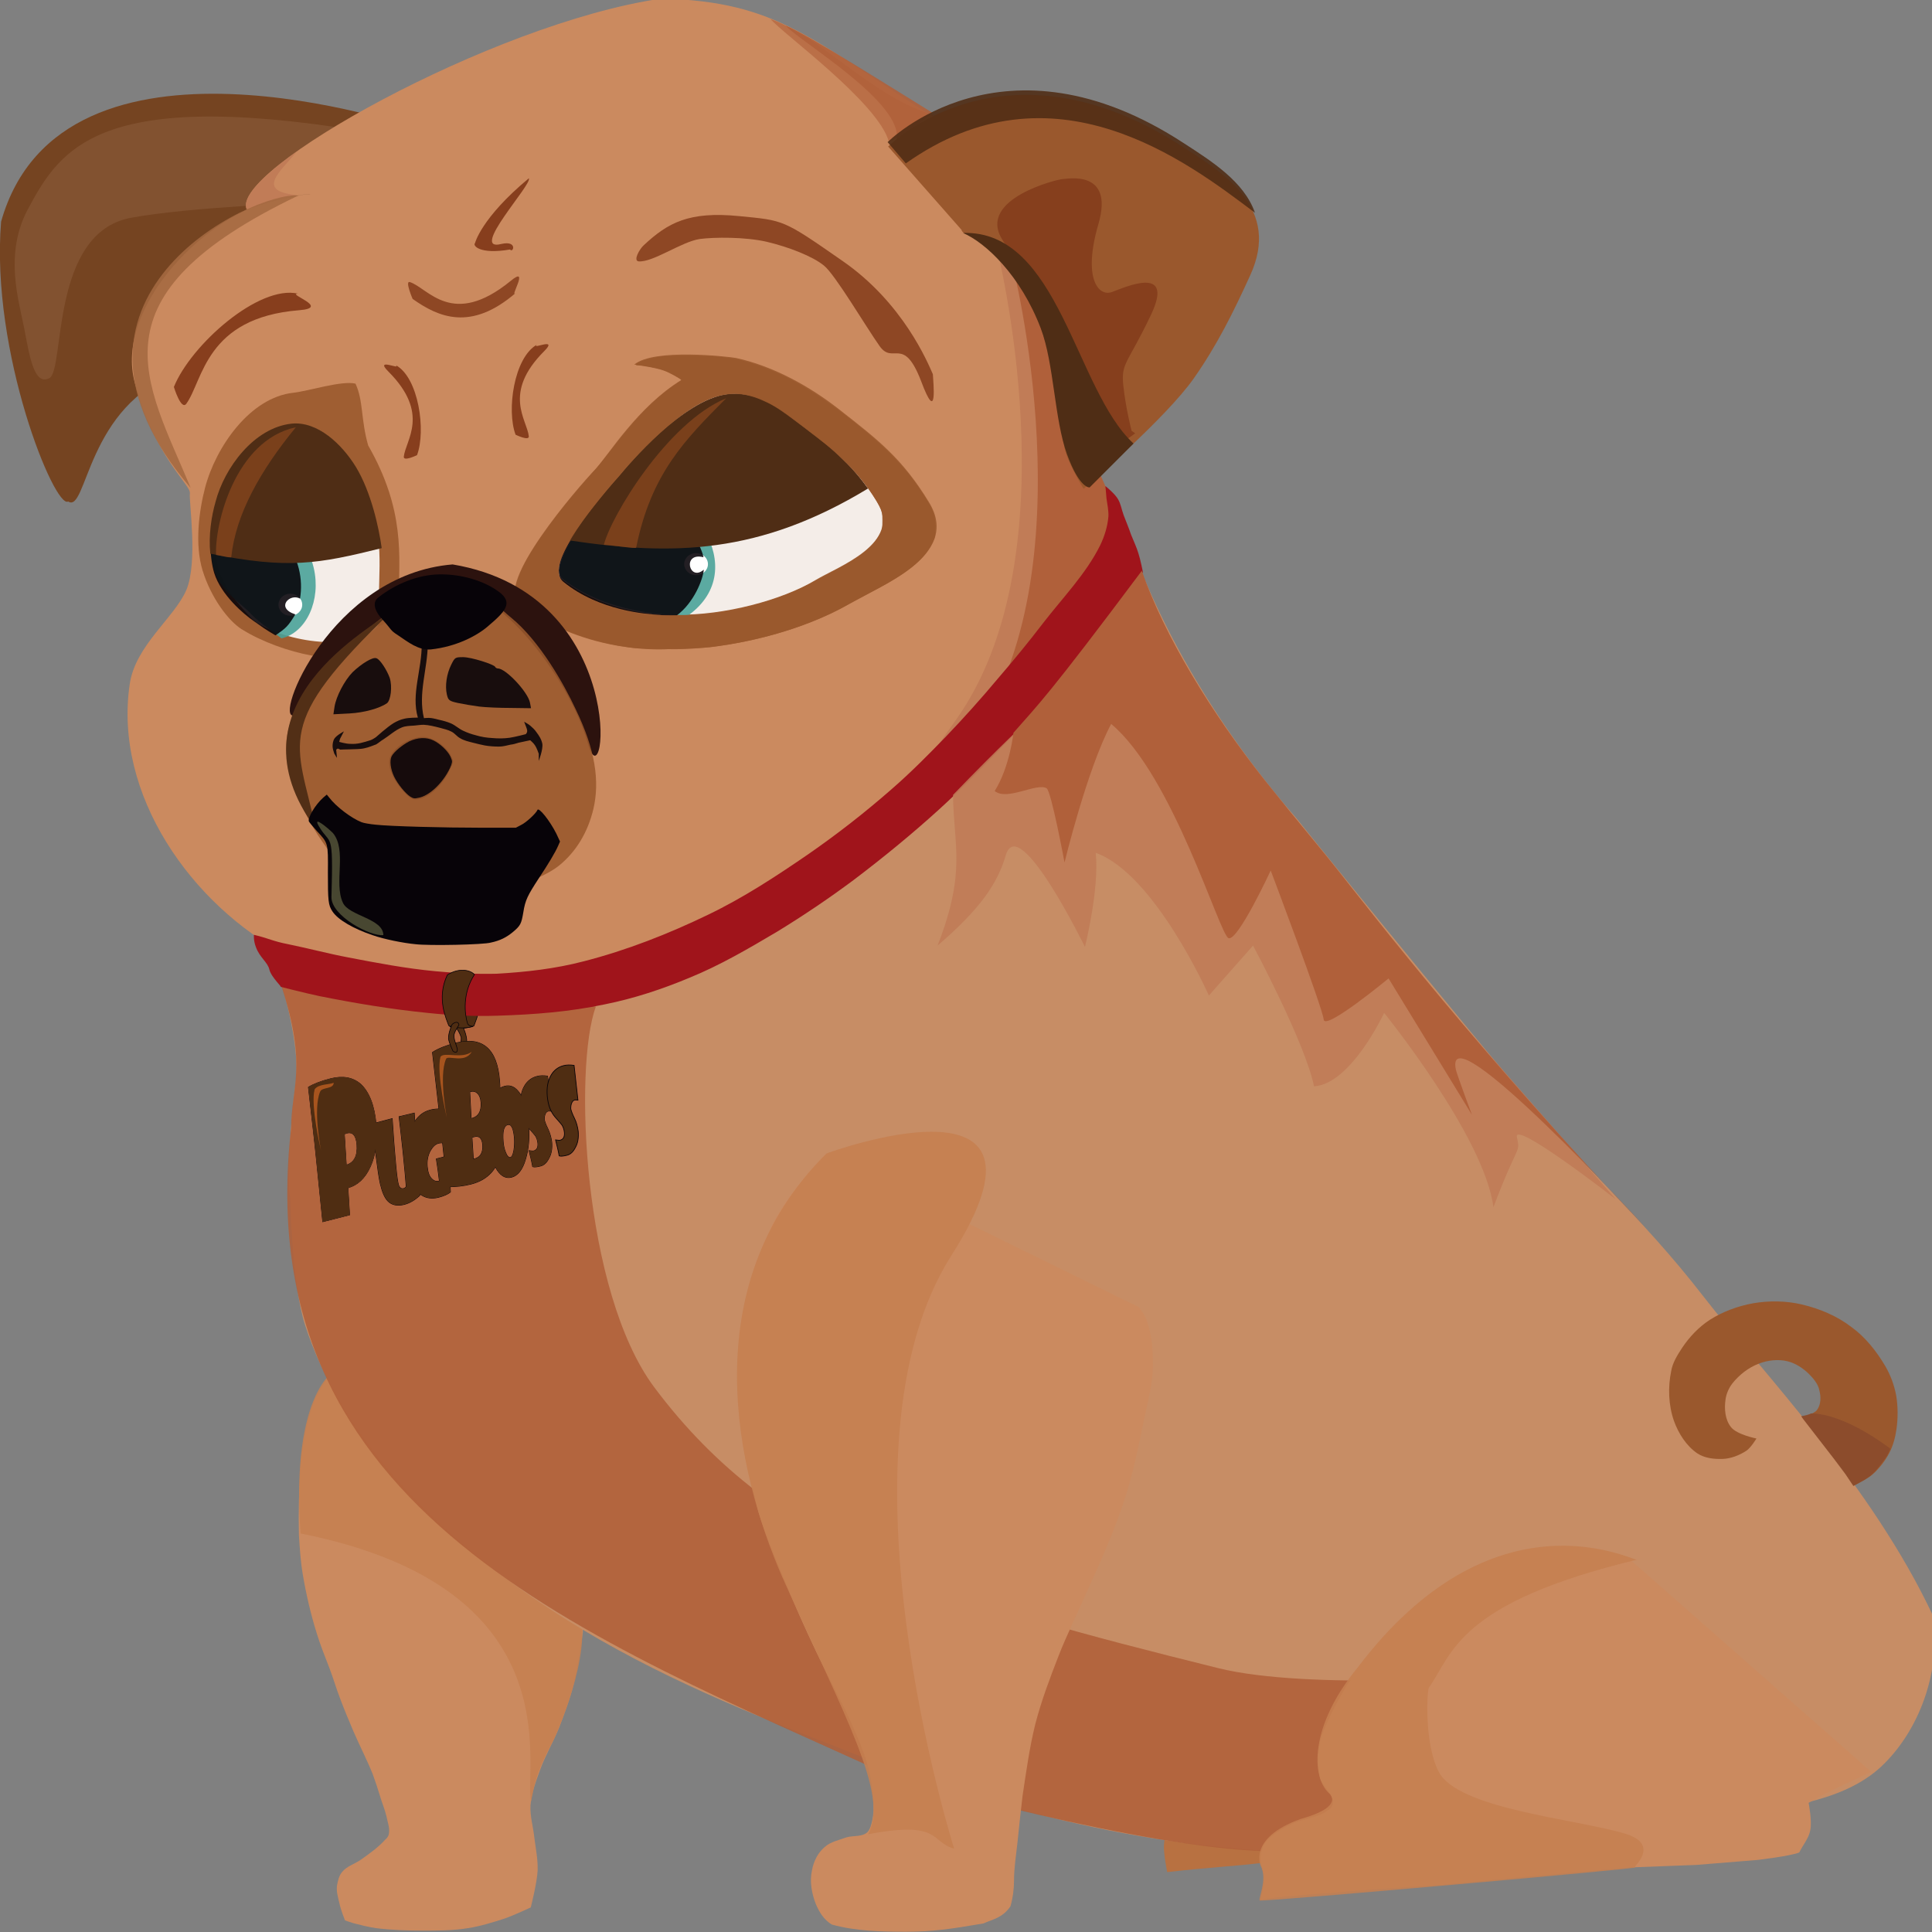 <?xml version="1.0" encoding="utf-8"?>
<!-- Generator: Adobe Illustrator 23.0.0, SVG Export Plug-In . SVG Version: 6.00 Build 0)  -->
<svg version="1.1" id="ruga_1_" xmlns="http://www.w3.org/2000/svg" xmlns:xlink="http://www.w3.org/1999/xlink" x="0px" y="0px"
	 viewBox="0 0 700 700" style="enable-background:new 0 0 700 700;" xml:space="preserve">
<rect x="0" y="0" width="700" height="700" fill="#808080" stroke="none"/>
<style type="text/css">
	.st0{fill:#754421;}
	.st1{fill:#825230;}
	.st2{fill-rule:evenodd;clip-rule:evenodd;fill:#CB8A5F;}
	.st3{opacity:0.64;fill:#B0603A;enable-background:new    ;}
	.st4{fill:#CB8A5F;}
	.st5{opacity:0.885;fill:#BF6F39;enable-background:new    ;}
	.st6{opacity:0.885;fill:#C07A56;enable-background:new    ;}
	.st7{fill:#B0603A;}
	.st8{opacity:0.885;fill:#C68050;enable-background:new    ;}
	.st9{fill:#C78D65;}
	.st10{fill:#9A582D;}
	.st11{opacity:0.885;fill:#B0603A;enable-background:new    ;}
	.st12{fill:#4F2D12;stroke:#070308;stroke-width:0.232;}
	.st13{fill:#A0141B;}
	.st14{opacity:0.885;fill:#4F2D15;enable-background:new    ;}
	.st15{opacity:0.885;fill:#9A582D;enable-background:new    ;}
	.st16{opacity:0.885;fill:#FFFFFF;enable-background:new    ;}
	.st17{opacity:0.885;fill:#48A298;enable-background:new    ;}
	.st18{fill:#FFFFFF;}
	.st19{opacity:0.885;fill:#070308;enable-background:new    ;}
	.st20{fill:#4F2D15;}
	.st21{opacity:0.885;fill:#2A130E;enable-background:new    ;}
	.st22{fill:#873E1D;}
	.st23{opacity:0.885;fill:#873E1D;enable-background:new    ;}
	.st24{opacity:0.885;fill:#863F1D;enable-background:new    ;}
	.st25{enable-background:new    ;}
	.st26{fill:none;stroke:#070308;stroke-width:0.179;}
	.st27{fill:none;stroke:#070308;stroke-width:0.265;}
	.st28{fill:#4F2D12;}
	.st29{opacity:0.885;fill:#C07B57;enable-background:new    ;}
	.st30{fill:#D0CDE5;fill-opacity:0;}
	.st31{fill:#2C120E;}
	.st32{opacity:0.885;fill:#8A4B2C;enable-background:new    ;}
	.st33{fill:#863F1D;}
	.st34{opacity:0.885;fill:#A56941;enable-background:new    ;}
	.st35{opacity:0.885;fill:#80431D;enable-background:new    ;}
	.st36{fill:#A7541E;}
	.st37{fill:#522F16;}
	.st38{fill:#070308;}
	.st39{opacity:0.885;fill:#505137;enable-background:new    ;}
</style>
<path id="orelha1" class="st0" d="M24.7,181.7c6.9,4.5,6.5-35,40.3-46.8c12.9-24.7,84.7-88.7,84.7-88.7S22.4,2.5,0.4,80.3
	C-3.5,127.6,19.9,184.7,24.7,181.7z"/>
<path id="path1742_1_" class="st1" d="M140.5,49.1C36.4,30.5,22.2,53.1,10,76c-8.5,16-3.2,32.9-1.3,42.6c1.9,9.7,3.5,21.4,9.2,18.4
	S18,84.3,47.5,78.9c21.7-4,65.1-5.5,65.1-5.5L140.5,49.1z"/>
<path id="Cabeça" class="st2" d="M402.9,187.1c6.1,21.5-40.2,70.6-56.5,89c-28.7,32.3-44.3,40.2-99.4,69.8
	c-37.6,20.3-101.1,22.1-142.9,0.3c-34.8-18.3-63-58.4-57.1-98.3c2-14,16.2-24.1,20.5-34.1c4.3-10.1,0.9-32,1.3-35.1
	c0.4-3-12.6-12.9-19.9-39.8c-7.7-27.5,26-62.2,52.9-66.9c3.5-0.3,7.1-1.7,10.7-1.6c-2.7-0.4-15.7,2.6-23,5.5
	C82.3,62.4,178,8.5,239.5-0.5c42.6,0.9,54.9,15.3,98.8,42.9c22.4,14.2,52.6,77.2,58.6,122.3C398.3,174.5,396.8,165.6,402.9,187.1
	L402.9,187.1z"/>
<path id="path5509-1" class="st3" d="M338.6,41.8c-22.5-6.4-40.3-28.1-59.4-34.9c4.2,5.2,39.1,30.3,42.9,44.6L338.6,41.8z"/>
<path id="patade" class="st4" d="M120.3,496.8c0,0-4.8,6.9-6.4,10.8c-2.2,5.2-3.2,11.1-4.2,16.6c-1,6.5-1.2,13.2-1.4,19.7
	c-0.1,4.1-0.1,8.1,0,12.2c0.3,4.8,0.6,9.6,1.4,14.3c1.2,7.2,2.9,14.5,5.1,21.5c1.3,4.3,3,8.4,4.6,12.6c1.3,3.4,2.3,6.9,3.6,10.3
	c1.6,4.3,3.3,8.4,5.1,12.6c2.2,5.1,4.8,10.1,6.9,15.3c1,2.7,1.9,5.4,2.7,8.1c0.7,2.4,1.7,4.7,2.3,7.2c0.4,2.1,1.3,4.3,0.9,6.4
	c-0.1,0.9-0.7,1.6-1.3,2.1c-2.5,2.8-5.6,5-8.7,7.2c-2.2,1.6-5.2,2.4-6.9,4.5c-1.2,1.4-1.6,3.3-1.9,5c-0.3,2.1,0.4,4.4,0.9,6.5
	c0.4,2.1,2,6.1,2,6.1s2,0.7,3,1c2.7,0.7,5.5,1.4,8.2,1.8c5.6,0.7,11.3,0.9,16.9,0.9c5.5,0,11.1,0,16.5-0.9c4.5-0.7,9-2.1,13.3-3.5
	c3.2-1.1,9.4-4,9.4-4s2.3-8.9,2.5-13.5c0.1-4-0.7-7.8-1.2-11.8c-0.4-3.8-1.6-7.8-1.4-11.6c0.3-4.5,2-8.8,3.5-13
	c1.9-5.2,4.8-10.1,6.9-15.3c2-5.2,4-10.5,5.3-15.9c1.6-6.2,3.3-18.8,3.3-18.8l-0.7-7.9l-25.1-18.1L120.3,496.8z"/>
<path id="path4996" class="st5" d="M427.9,656.2c0,1.4-3.3,2.6-4.3,4.4c-1.3,2.4-1.7,5.4-1.9,8.1c-0.1,3.3,1.2,9.6,1.2,9.6
	c30.5-3.5,39.4-1.7,66.4-11.3l1.2-8.9L427.9,656.2z"/>
<path id="path5608-7" class="st6" d="M361,89.2c0,0,28.5,111.2-14.7,171.7s59.4-66.6,59.4-66.6l-19-42.3l-18.1-56.8l-5.6-6.1
	L361,89.2z"/>
<path id="path5608" class="st7" d="M366.8,95.7c0,0,28.5,111.2-14.7,171.7s59.4-66.6,59.4-66.6l-18.9-42.4l-18.1-56.8l-5.6-6.1h-2
	L366.8,95.7L366.8,95.7z"/>
<path id="path5708" class="st8" d="M123.5,496c-1.4-1.3-18.3,7.7-14.6,59.6c99.1,19.7,80.8,84.4,83.5,97.2c1.2-5.5,1.4-9.9,8.1-22.2
	c0,0,15-32.2,9.1-47.5C203.8,567.8,123.5,496,123.5,496z"/>
<path id="Corpo" class="st9" d="M101.6,352.6C279.2,404.9,395.4,233,407.8,190.9c0,0,13.6,50.3,62.1,105.8c0,0,29,36.3,79,96.5
	c22.7,27.9,45.1,46.5,68.5,76.8c21.2,27.3,60.7,68,82.9,115.3c3,18.6-4,40.1-17.5,53.6c-13,13.2-34.5,15.9-53,18.3
	c-109.1,14-188.2,32-329.1-25.2c-34.8-13.3-69.6-28.1-100.7-48.5c-22.5-14.7-43.9-32.2-60.8-52.8c-12.3-15-22.7-32.2-28.6-50.4
	c-4.9-14.9-5.5-46.5-5.5-46.5c-1.2-5.1,0.1-27.1,1.9-40.4C109.8,375.1,97.7,345.4,101.6,352.6L101.6,352.6z"/>
<path id="rabo" class="st10" d="M667.1,531.8c1.6,2.1,4.5,6.5,4.5,6.5s5.1-2.4,7.1-4.3c2.3-2.1,4.3-4.7,5.8-7.5
	c1.4-2.7,2.2-5.7,2.6-8.5c0.6-4.1,0.6-8.4-0.1-12.5c-0.7-3.7-2-7.2-3.9-10.5c-3.2-5.4-7.2-10.5-12.3-14.2c-5.2-4-11.6-6.7-18.1-8.2
	c-5.6-1.3-11.7-1.4-17.5-0.4c-5.5,1-11,3-15.7,6c-4,2.6-7.4,6.2-10,10.1c-1.7,2.6-3.5,5.4-4,8.5c-1.2,5.8-1,12.3,1,18
	c1.6,4.5,4.5,9.1,8.5,11.8c2.6,1.7,5.9,2.1,9.1,2c3-0.1,6.1-1.3,8.7-3c1.6-1.1,3.6-4.4,3.6-4.4s-7.1-1.4-9.2-4.1
	c-2.2-2.7-2.5-6.7-2-10.1c0.3-2.1,1.2-4.1,2.5-5.8c2.5-3.1,5.8-5.7,9.5-7.1c3.3-1.3,7.1-1.7,10.4-0.9c2.9,0.7,5.5,2.4,7.7,4.5
	c1.7,1.7,3.5,3.8,3.9,6.1c0.6,2.3,0.6,5.1-0.9,7.1c-1.2,1.6-5.5,2.4-5.5,2.4L667.1,531.8z"/>
<path id="path4584" class="st11" d="M102,357.4c9.5,29,3.5,36.8,3.5,51.1C89.5,548.2,213,593.4,323.6,643.8
	c4.6,1.8,91.3,25.9,134.8,26.9c43.3-3.8,66.4-10.3,64-9.9c0,0-5.9-1.7-6.9-1.7l28.3-52c0,0-69.3,5.5-102.4-2.7
	c-97.4-24.2-159.5-41.8-204.3-101.7c-26-34.7-29.3-116.3-21.2-138C177.4,358.6,101.1,350.5,102,357.4z"/>
<path id="patadd" class="st4" d="M299.5,418.1c-0.9,0-15.9,16.6-20.4,27.3c-3.9,9.4-7.5,20.1-9.5,30.6c-1.4,7.2-1.7,14.7-1.7,22.1
	c0,8.9,1,17.9,2.3,26.6c1.2,7.8,2.5,15.4,4.6,23c2.5,8.4,5.9,16.3,9.2,24.2c3.6,8.9,7.5,17.7,11.7,26.5c3.3,6.9,10.4,20.8,10.4,20.8
	c6.2,13.3,10.4,22.4,10.4,36.8c0,0-0.3,6-2.3,7.9c-1.9,1.7-5.1,1.1-7.5,1.8c-2.7,1-5.8,1.6-7.9,3.5c-2.5,2.1-4,5.2-4.6,8.4
	c-0.9,4.1-0.1,8.5,1.4,12.3c1.2,2.8,2.9,5.7,5.8,7.4c8.7,2.4,17.9,2.6,27,2.6c9.4,0,16.2-1,27.9-3c3.6-1.6,6.9-2,9.8-6.2
	c0.9-3.1,1.3-6.4,1.3-9.5c0-4.3,0.7-8.8,1.2-13.2c0.6-5.8,1.2-11.6,1.9-17.4c1.3-8.6,2.5-17.4,4.6-25.9c2.2-8.5,5.3-16.7,8.5-24.9
	c2.9-7.4,6.5-14.6,9.7-22c2.5-5.7,5.2-11.2,7.5-16.9c2.9-6.9,5.6-14,7.8-21.3c2.6-8.8,4.3-17.7,6.2-26.6c1.2-6,2.9-11.8,2.9-17.9
	c0.1-5.7-0.3-11.5-2.3-16.9c-0.7-2.1-3.6-5.7-3.6-5.7l0.6,1"/>
<path id="patatd" class="st4" d="M591,565.4l-19.8-3.5c0,0-15-0.9-21.8,1.1c-17.9,5.4-27.3,10.3-45.2,27.6
	c-5.8,6.5-11,12.9-16.3,20.1c0,0-4.2,7.2-5.9,10.9c-1.6,3.7-3.5,7.2-4,11.1c-0.6,3.8-0.6,7.8,0.3,11.5c0.9,3.3,5.3,6.1,4.6,9.4
	c-0.3,1.4-0.9,1.8-3.3,3.3c-2.3,1.4-8.1,2.3-11.7,4c-3.6,1.8-7.2,3.8-9.4,6.7c-1.3,1.7-1.6,3.8-1.7,5.8c-0.1,2.4,1.2,4.8,1.2,7.2
	c0,2.6-0.9,5-1.2,7.7c5.1-0.9,16.9-1.8,16.9-1.8l22.7-1.8l26.3-1.8l23.8-2.3l44.3-4l23.8-0.9l22.1-1.8c0,0,12-1.4,15.2-2.7
	c1.3-2.7,3.5-5.2,4-8.1c0.7-3.3-0.6-9.9-0.6-9.9s4.2-2.4,6.4-3.5C667,647,678,642,678,642"/>
<path id="path1481-7" class="st12" d="M172.2,353.3c-4.5-2.8-6.9-1.1-8.2,0.3c4.5,6.9,1.9,14.2,0.9,17.3c-0.3,1-2,1.1-2,1.1
	s4.3,1.4,8.8-0.3C172.5,369.5,176.2,361.8,172.2,353.3L172.2,353.3z"/>
<path id="path4976" class="st13" d="M104.4,342.1c7.8,1.6,14.4,3.4,21.8,4.8c10.4,2,20.9,4,31.6,5c7.4,0.7,14.9,1.1,22.2,0.9
	c10.5-0.6,21.2-1.8,31.5-4.5c15.6-4,30.6-9.9,45.1-16.9c12.7-6.1,24.6-13.9,36.1-21.8c10.7-7.4,20.8-15.3,30.5-23.8
	c6.9-6,13.3-12.5,19.6-19c6.5-6.8,12.7-13.7,18.8-21c5.6-6.5,11.1-13.2,16.3-20c7.1-9.2,15.6-17.9,20.7-28.2c1.6-3.3,2.7-6.9,3-10.5
	c0.1-2.1-0.4-4.4-0.7-6.5c-0.1-1.6-0.4-4.5-0.4-4.5s3.5,2.8,4.6,4.8c1,1.7,1.3,3.8,2,5.7c0.9,2.4,1.9,4.7,2.7,7.1
	c0.9,2.3,2,4.5,2.7,6.9c0.7,2.1,1.6,6.7,1.6,6.7s-2.7,3.8-4.2,5.8c-3.9,5.7-7.4,11.5-11.4,17c-4.9,6.7-10.1,13-15.6,19.3
	c-6.8,7.8-13.9,15.2-21.1,22.5c-7.1,7.4-14.2,14.7-21.7,21.5c-9.8,8.9-20.2,17.4-30.9,25.5c-9,6.7-18.2,12.9-27.7,18.7
	c-10.3,6.1-20.7,12.2-31.8,16.7c-9.8,4.1-20.1,7.5-30.6,9.6c-12.7,2.7-25.7,3.7-38.7,4.1c-8.5,0.3-17-0.1-25.4-1
	c-13.1-1.3-26.3-3.5-39.3-6.1c-4.8-1-14.2-3.4-14.2-3.4c1.3,0.6-3.2-3.3-3.9-6.2c-0.6-2.7-3.5-4.3-4.9-8.2c-0.9-2.3-0.7-4.4-0.7-4.4
	C97.5,340,98.7,341,104.4,342.1L104.4,342.1z"/>
<path id="path5509" class="st11" d="M337.9,40.9c-12.7-7.8-45.8-28.8-53.2-31.6c4.2,5.2,43.9,28.5,40,41.9L337.9,40.9z"/>
<path id="Orelha2" class="st10" d="M348.4,83.3c0.4,4.4,29-0.9,37.1,77.9c0.6,5.5,7.1,15.9,7.1,15.9s29.8-25.5,40-40.1
	c8.4-12,14.3-23.9,20.4-37.3c11-24.1-9.1-36.6-23.7-46c-65.7-43.1-107.5-0.6-107.5-0.6"/>
<path id="path1153-6" class="st14" d="M328.2,59.2c53.3-37.8,101.6-0.9,126.5,17.9c-3.9-11.3-15.9-18.8-25.6-25.1
	c-65.6-43-107.5-0.5-107.5-0.5"/>
<path id="rect4692" class="st15" d="M106.3,142.3c5.5-0.6,17.5-4.5,22.5-3.3c2.9,6.2,1.9,13,4.6,22.4c13.4,23.4,11.3,40.1,11,55.7
	c-0.3,13.2-15.2,7.5-16.9,18.4c-1,6-25,1.8-39.9-7.5c-4.8-3-11.1-11.3-14.2-21.3c-2.9-9.5-1.3-21.5,0.9-30
	C78.2,161.9,90.6,144,106.3,142.3L106.3,142.3z"/>
<path id="rect4692-4" class="st15" d="M266.7,129.7c13.6,3,26.7,10.3,37.3,18.6c14.2,11.1,23,17.9,32.6,33.7
	c12,19.6-18.5,30.5-28.9,36.8c-16,9.5-43.5,16.9-65.6,16.4c0,0-29.6,2.4-53.9-16.4c-9.2-7.1,20.8-41.8,27.7-49
	c4.6-5,15.2-22.5,31.1-32.2c-5.1-3.1-6.8-4.3-17.2-5.5C236.8,126.1,263.9,129.2,266.7,129.7L266.7,129.7z"/>
<path id="olho2" class="st16" d="M263.5,142.8c10.7-1.3,21.1,6.9,29.2,13.2c11,8.5,17.6,13.7,25.1,25.9c9.2,15-14.2,23.4-22.2,28.2
	c-12.3,7.4-33.4,12.9-50.3,12.6c0,0-22.7,1.8-41.5-12.6c-7.1-5.5,15.9-32,21.2-37.7C229.8,167.7,247.3,144.6,263.5,142.8
	L263.5,142.8z"/>
<path id="rect4692-4-0-9" class="st17" d="M249.6,222.8c0,0-26.9,1.6-45.5-12.9c-7.1-5.5,15.9-32,21.2-37.7
	C250.5,175.5,272.3,206.1,249.6,222.8L249.6,222.8z"/>
<ellipse id="path5589-4" class="st18" cx="252.2" cy="204.4" rx="4.3" ry="4"/>
<path id="rect4692-4-0-9-0" class="st19" d="M238.9,222.8c-4.5-0.3-21.8-1.4-34.8-12c-7.7-6.4,13.6-30.2,18.9-35.7
	c16,2,29.6,16.9,31.9,26.8c-7.9-2-5.2,9.1,0.1,4.5c-0.3,3.5-3.5,11.9-9.8,16.6C245.3,223,241.1,223.1,238.9,222.8L238.9,222.8z"/>
<path id="rect4692-4-0-8" class="st20" d="M263.5,142.8c8.8-1.1,16.5,3.3,24.6,9.5c11,8.5,18.1,13.2,26.4,24.7
	c-39.4,23.9-70.8,24.4-108.2,18.8c6.4-10.3,15.7-20.7,18.2-23.5C227.7,168.4,247.5,144.8,263.5,142.8L263.5,142.8z"/>
<path id="olho1" class="st16" d="M106.2,153.8c9.1-1,17.5,7.5,22.1,15.6c11,19.1,9.2,32.7,9,45.5c-0.3,10.8,1.4,10.8-2.3,13.6
	c-11.7,8.8-38,1.8-44.1-4.7c-3-3.3-9.1-9.4-11.6-17.3c-2.3-7.8-1-17.6,0.7-24.5C83.2,169.7,93.3,155.1,106.2,153.8z"/>
<path id="rect4692-9-5" class="st17" d="M102,231.3c-4.5-3.3-9.4-6.9-11.6-9.4c-3-3.3-10.5-7.5-12.9-15.6c-2.3-7.8-1-17.6,0.7-24.5
	C122.8,184.3,120.3,226.9,102,231.3z"/>
<ellipse id="path5589" class="st18" cx="105.2" cy="219.1" rx="4.3" ry="4"/>
<path id="rect4692-9-5-9" class="st19" d="M99.8,230.2c-3.9-2.3-4.5-2.8-7.9-5.2c-3.5-2.4-11.8-9.4-14.3-17.4
	c-1.9-6.4-1.6-15-0.4-21.3c24.7-1.7,33.9,16.7,31.5,30.6c-3.6-2.1-9.1,3.3-1.7,5.7C104.4,226.9,103.6,227.6,99.8,230.2z"/>
<path id="palpebra" class="st20" d="M105.6,153.5c9.5-1,18.3,7.5,23.3,15.6c5.6,9.2,8.4,22.2,9.4,29.5c-23,5.7-33.7,7.7-62.1,2
	c-0.7-6.5,0.4-13.6,1.9-18.8C81.3,169.5,92,155,105.6,153.5z"/>
<ellipse id="path4951" class="st19" cx="146.8" cy="270.3" rx="0.1" ry="0.1"/>
<path id="path904" class="st21" d="M146.5,287.1c-4.3-4.5-6.4-9.8-5.1-12.9c1.7-4.1,8.5-7.8,12.9-7.1c3.3,0.4,7.5,3.5,9,6.5
	c1.2,2.3,1.2,2.3-0.4,5.5c-2.7,5.8-8.2,10.6-12.4,10.6C149.4,289.7,148.2,289,146.5,287.1L146.5,287.1z"/>
<path id="ruga_2_" class="st22" d="M151.1,164.9c0,0-4.9,2.4-4.8,0.6c0.6-6,9.7-15.6-5.6-30.9c-5.2-5.2,4.8-0.4,2.7-2.3
	C151.7,136.8,154.4,156.1,151.1,164.9z"/>
<path id="ruga_3_" class="st22" d="M186.8,157.5c0,0,4.9,2.4,4.8,0.6c-0.6-6-9.7-15.6,5.6-30.9c5.2-5.2-4.8-0.4-2.7-2.3
	C186.2,129.6,183.5,148.7,186.8,157.5z"/>
<path id="ruga" class="st23" d="M149.5,108.3c0,0-2.9-6.7-1-6.1c6.6,2.1,15.3,16.9,36.5-0.4c7.2-6-0.7,6.7,1.9,4.3
	C170.6,120.2,158.8,114.9,149.5,108.3z"/>
<path id="ruga_4_" class="st22" d="M172.1,88.1c0,0,2.2-9.1,19.5-23.5c1.4,2.1-21.8,26.8-10,23.8c6.1-1.4,4.3,3.5,3.2,2
	C173.6,92.3,171.2,88.9,172.1,88.1z"/>
<path id="path5561" class="st24" d="M233.3,88.8c8.7-8.1,16.3-12.3,34.5-10.5c16.3,1.6,15.7,1.1,37.4,16.2
	c22,15.2,30.9,36.8,32.8,41.1c0.1,2.7,1.9,19-4.3,2.4c-6.4-16.6-10.1-5.7-15-12.6s-16.2-26.1-20.2-29.2c-4-3.3-12.7-6.7-20.7-8.6
	c-7.9-1.8-19.1-1.7-24.3-1c-6.6,1-16.9,8.5-22.1,8.1C229.3,94.5,231.7,90.2,233.3,88.8L233.3,88.8z"/>
<path id="path5563-2-3-1" class="st22" d="M63,140.2c0,0,2.6,8.6,4.5,6.1c6.1-8.4,6.9-31.2,40.9-33.9c11.6-0.9-4.8-6-0.4-6
	C93.8,103.1,69.2,124.9,63,140.2L63,140.2z"/>
<path id="path1174" class="st15" d="M229,234.7c-13.1-1.7-25.7-6-35.5-12.3c-4.6-3-6.1-4.3-6.6-5.7c-0.9-2.6,0.6-7.7,3.6-13.3
	c4.3-7.9,13.6-20.3,23.1-30.9c2.2-2.4,5.5-6.5,7.4-8.9c8.1-10.6,14.9-17.9,21.4-22.7c2-1.4,3.8-2.7,4-2.8s0.4-0.3,0.4-0.4
	c0-0.4-4.8-3-6.5-3.5c-1.9-0.7-7.7-1.8-9-1.8c-2.7,0,0.7-1.8,5.6-2.8c2.9-0.6,4.3-0.7,12.4-0.7c10.8,0,16,0.6,22,2.4
	c12.1,3.7,22.5,9.4,36.4,20.3c13.6,10.6,20.8,18.1,27.3,28.3c3.3,5.2,3.9,6.8,3.9,11.1c0,3.4,0,3.7-1.3,6.1
	c-2.9,5.8-8.8,10.5-20.9,16.9c-2.6,1.4-6.8,3.7-9.5,5.1c-14.3,7.8-30.9,13-49.8,15.4C251.5,235.1,234,235.4,229,234.7L229,234.7z
	 M257.6,222.3c12.3-1.6,24.3-5.1,33.5-9.6c7.4-3.7,16-8.4,19.2-10.5c3.8-2.6,6.8-5.5,8.2-8.2c1.2-2,1.2-2.3,1.2-5.4
	c0-3-0.1-3.4-1.2-5.4c-2.7-5.2-7.9-11.8-13.6-17.1c-4.2-4.1-5.5-5-13.7-11.3c-7.7-5.8-10.3-7.7-14.2-9.4c-9.1-4.3-16.8-3.5-26.7,2.8
	c-9.7,6.1-21.7,18.1-35.2,35.3c-6.1,7.7-10.7,15.2-12.3,20.3c-0.6,2-0.4,4.8,0.3,6.1c1.4,2.4,10.1,7.4,16.8,9.6
	c4,1.4,10.3,2.7,15.3,3.3C240.2,223.1,251.6,223,257.6,222.3L257.6,222.3z"/>
<path id="path1499-0" class="st12" d="M165.3,372.3c0.9,0,2.5-0.1,2.5-0.1s1.4,3,1.3,5.1c-0.1,1.3-1.6,4.5-1.6,4.5s-1.3-0.3-1.6-0.7
	c0.6-2.3,1.3-3.4,1.2-5.2C166.7,374.6,166.3,373.9,165.3,372.3L165.3,372.3z"/>
<g class="st25">
	<path class="st26" d="M136.3,407.4c0.5,6-0.2,11.2-2.1,15.3c-1.9,4.2-4.6,6.7-8.1,7.7l0.6,9.8l-9.8,2.5l-2.4-23.7
		c-0.6-6.1-1.6-14.4-2.8-25.1c1.8-1.1,4.5-2.2,8.1-3.1c4.4-1.1,8-0.5,10.9,2C133.8,395.7,135.7,400.6,136.3,407.4z M129.3,414.7
		c-0.3-3.3-1.5-4.7-3.7-4.1c-0.3,0.1-0.5,0.2-0.8,0.3l0.7,11.2C128.4,421.2,129.6,418.7,129.3,414.7z"/>
</g>
<g class="st25">
	<path class="st27" d="M150.1,403.3l0.8,13c0.2,3.7,0.6,9.3,1.2,16.8c-1.8,1.7-3.7,2.8-5.7,3.3c-2.4,0.6-4.4,0.2-5.8-1.2
		c-1.2-1.2-2.1-3.3-2.8-6.3c-0.4-1.7-0.9-5-1.5-9.7c-0.6-4.4-1-8.4-1.4-12l7.2-1.9c0.1,1.8,0.3,4.6,0.6,8.6c0.2,2.2,0.4,5.3,0.8,9.4
		c0.3,3.1,0.6,5.1,0.9,6.1c0.4,1.1,1.1,1.5,2,1.2c0.3-0.1,0.5-0.3,0.8-0.6c-0.2-2.7-0.6-7.1-1.2-13c-0.3-3-0.8-7.1-1.4-12.4
		L150.1,403.3z"/>
</g>
<g class="st25">
	<path class="st27" d="M162.7,418.7c0,1.2,0.1,3.3,0.2,6.5c0.1,1.9,0.2,4.1,0.3,6.7c-1,0.8-2.4,1.4-4.3,1.9
		c-2.8,0.7-5.2,0.2-7.2-1.6c-2.3-2.2-3.7-6-4.1-11.4c-0.4-5.2,0.2-9.4,1.8-12.8c1.5-3.2,3.7-5.1,6.5-5.8c1.1-0.3,2.2-0.4,3.5-0.4
		l1.6,12.4c-0.5-0.2-1.2-0.2-2.1,0c-1.2,0.3-2.1,1.2-3,2.7c-0.9,1.7-1.3,3.6-1.1,5.8c0.2,2.1,0.7,3.6,1.7,4.5c0.8,0.8,1.7,1,2.7,0.7
		l-0.5-4c-0.1-0.8-0.3-2.1-0.6-4L162.7,418.7z"/>
</g>
<g class="st25">
	<path class="st27" d="M181,391.6c0.3,3.8,0.1,7.3-0.7,10.3c-0.7,2.6-1.6,4.5-2.8,5.8c0.9,0.4,1.6,1.3,2.3,2.6
		c0.6,1.3,1,2.8,1.2,4.5c0.3,4.1-0.7,7.5-3,10c-1.8,2-4.2,3.4-7.3,4.2c-2.7,0.7-5.5,1-8.7,1c-0.5-4.9-1.3-13-2.5-24.1
		c-0.7-6-1.6-14.2-2.8-24.6c2.2-1.4,5-2.5,8.5-3.4C174.8,375.5,180.1,380,181,391.6z M174.3,399.5c-0.1-1.6-0.6-2.8-1.4-3.5
		c-0.7-0.6-1.6-0.8-2.7-0.4l0.5,9.7C173.3,404.7,174.5,402.8,174.3,399.5z M174.9,414.8c-0.2-2.5-1.3-3.5-3.3-2.9
		c-0.2,0.1-0.4,0.1-0.6,0.2l0.5,7.9C174,419.5,175.1,417.8,174.9,414.8z"/>
</g>
<g class="st25">
	<path class="st27" d="M191.5,407.6c0.4,4.7,0,8.8-1.1,12.4c-1.1,3.8-2.8,5.9-5,6.5c-2.3,0.6-4.3-0.6-5.9-3.7
		c-1.6-2.9-2.6-6.7-2.9-11.4c-0.4-5,0-9.1,1.2-12.4c1.1-3,2.8-4.8,5-5.4s4,0.3,5.6,2.7C190,398.9,191.1,402.6,191.5,407.6z
		 M186.4,412.5c-0.3-3.7-1.1-5.4-2.5-5s-1.9,2.4-1.6,6.1c0.1,1.5,0.4,2.8,0.9,4c0.5,1.3,1.1,1.9,1.7,1.8c0.6-0.1,1-1,1.3-2.6
		C186.4,415.4,186.5,414,186.4,412.5z"/>
</g>
<g class="st25">
	<path class="st27" d="M199.8,402.6c-0.6-0.1-1-0.1-1.3,0s-0.7,0.4-0.9,0.9c-0.3,0.6-0.4,1.3-0.4,2.1c0.1,0.6,0.5,1.8,1.3,3.4
		c0.8,1.7,1.2,3.3,1.4,4.8c0.2,2.2-0.1,4.2-1,5.8c-0.8,1.6-1.8,2.6-3.2,2.9c-1.2,0.3-2.1,0.4-2.7,0.2c-0.1-0.6-0.3-1.6-0.6-2.9
		c-0.2-0.7-0.4-1.7-0.7-2.9c0.8,0.1,1.4,0.2,1.7,0.1c1.1-0.3,1.6-1.2,1.5-2.7c-0.1-1.1-0.4-2-0.9-2.8c-0.8-1-1.6-1.9-2.5-2.9
		c-1.6-1.9-2.5-4.3-2.8-7.4c-0.3-3.2,0.2-5.8,1.4-7.8c1-1.7,2.5-2.9,4.5-3.4c1.1-0.3,2.4-0.3,3.8-0.1L199.8,402.6z"/>
</g>
<g id="opug">
	<g class="st25">
		<path class="st28" d="M136.3,407.4c0.5,6-0.2,11.2-2.1,15.3c-1.9,4.2-4.6,6.7-8.1,7.7l0.6,9.8l-9.8,2.5l-2.4-23.7
			c-0.6-6.1-1.6-14.4-2.8-25.1c1.8-1.1,4.5-2.2,8.1-3.1c4.4-1.1,8-0.5,10.9,2C133.8,395.7,135.7,400.6,136.3,407.4z M129.3,414.7
			c-0.3-3.3-1.5-4.7-3.7-4.1c-0.3,0.1-0.5,0.2-0.8,0.3l0.7,11.2C128.4,421.2,129.6,418.7,129.3,414.7z"/>
	</g>
	<g class="st25">
		<path class="st28" d="M150.1,403.3l0.8,13c0.2,3.7,0.6,9.3,1.2,16.8c-1.8,1.7-3.7,2.8-5.7,3.3c-2.4,0.6-4.4,0.2-5.8-1.2
			c-1.2-1.2-2.1-3.3-2.8-6.3c-0.4-1.7-0.9-5-1.5-9.7c-0.6-4.4-1-8.4-1.4-12l7.2-1.9c0.1,1.8,0.3,4.6,0.6,8.6
			c0.2,2.2,0.4,5.3,0.8,9.4c0.3,3.1,0.6,5.1,0.9,6.1c0.4,1.1,1.1,1.5,2,1.2c0.3-0.1,0.5-0.3,0.8-0.6c-0.2-2.7-0.6-7.1-1.2-13
			c-0.3-3-0.8-7.1-1.4-12.4L150.1,403.3z"/>
	</g>
	<g class="st25">
		<path class="st28" d="M162.7,418.7c0,1.2,0.1,3.3,0.2,6.5c0.1,1.9,0.2,4.1,0.3,6.7c-1,0.8-2.4,1.4-4.3,1.9
			c-2.8,0.7-5.2,0.2-7.2-1.6c-2.3-2.2-3.7-6-4.1-11.4c-0.4-5.2,0.2-9.4,1.8-12.8c1.5-3.2,3.7-5.1,6.5-5.8c1.1-0.3,2.2-0.4,3.5-0.4
			l1.6,12.4c-0.5-0.2-1.2-0.2-2.1,0c-1.2,0.3-2.1,1.2-3,2.7c-0.9,1.7-1.3,3.6-1.1,5.8c0.2,2.1,0.7,3.6,1.7,4.5
			c0.8,0.8,1.7,1,2.7,0.7l-0.5-4c-0.1-0.8-0.3-2.1-0.6-4L162.7,418.7z"/>
	</g>
	<g class="st25">
		<path class="st28" d="M181,391.6c0.3,3.8,0.1,7.3-0.7,10.3c-0.7,2.6-1.6,4.5-2.8,5.8c0.9,0.4,1.6,1.3,2.3,2.6
			c0.6,1.3,1,2.8,1.2,4.5c0.3,4.1-0.7,7.5-3,10c-1.8,2-4.2,3.4-7.3,4.2c-2.7,0.7-5.5,1-8.7,1c-0.5-4.9-1.3-13-2.5-24.1
			c-0.7-6-1.6-14.2-2.8-24.6c2.2-1.4,5-2.5,8.5-3.4C174.8,375.5,180.1,380,181,391.6z M174.3,399.5c-0.1-1.6-0.6-2.8-1.4-3.5
			c-0.7-0.6-1.6-0.8-2.7-0.4l0.5,9.7C173.3,404.7,174.5,402.8,174.3,399.5z M174.9,414.8c-0.2-2.5-1.3-3.5-3.3-2.9
			c-0.2,0.1-0.4,0.1-0.6,0.2l0.5,7.9C174,419.5,175.1,417.8,174.9,414.8z"/>
	</g>
	<g class="st25">
		<path class="st28" d="M191.5,407.6c0.4,4.7,0,8.8-1.1,12.4c-1.1,3.8-2.8,5.9-5,6.5c-2.3,0.6-4.3-0.6-5.9-3.7
			c-1.6-2.9-2.6-6.7-2.9-11.4c-0.4-5,0-9.1,1.2-12.4c1.1-3,2.8-4.8,5-5.4s4,0.3,5.6,2.7C190,398.9,191.1,402.6,191.5,407.6z
			 M186.4,412.5c-0.3-3.7-1.1-5.4-2.5-5s-1.9,2.4-1.6,6.1c0.1,1.5,0.4,2.8,0.9,4c0.5,1.3,1.1,1.9,1.7,1.8c0.6-0.1,1-1,1.3-2.6
			C186.4,415.4,186.5,414,186.4,412.5z"/>
	</g>
	<g class="st25">
		<path class="st28" d="M199.8,402.6c-0.6-0.1-1-0.1-1.3,0s-0.7,0.4-0.9,0.9c-0.3,0.6-0.4,1.3-0.4,2.1c0.1,0.6,0.5,1.8,1.3,3.4
			c0.8,1.7,1.2,3.3,1.4,4.8c0.2,2.2-0.1,4.2-1,5.8c-0.8,1.6-1.8,2.6-3.2,2.9c-1.2,0.3-2.1,0.4-2.7,0.2c-0.1-0.6-0.3-1.6-0.6-2.9
			c-0.2-0.7-0.4-1.7-0.7-2.9c0.8,0.1,1.4,0.2,1.7,0.1c1.1-0.3,1.6-1.2,1.5-2.7c-0.1-1.1-0.4-2-0.9-2.8c-0.8-1-1.6-1.9-2.5-2.9
			c-1.6-1.9-2.5-4.3-2.8-7.4c-0.3-3.2,0.2-5.8,1.4-7.8c1-1.7,2.5-2.9,4.5-3.4c1.1-0.3,2.4-0.3,3.8-0.1L199.8,402.6z"/>
	</g>
	<g class="st25">
		<path class="st28" d="M209.4,398.6c-0.6-0.1-1-0.1-1.3,0s-0.7,0.4-0.9,0.9c-0.3,0.6-0.4,1.3-0.4,2.2c0.1,0.6,0.5,1.8,1.3,3.4
			s1.2,3.3,1.4,4.8c0.2,2.2-0.1,4.2-1,5.8c-0.8,1.6-1.8,2.6-3.2,2.9c-1.2,0.3-2.1,0.4-2.7,0.2c-0.1-0.6-0.3-1.6-0.6-2.9
			c-0.2-0.7-0.4-1.7-0.7-2.9c0.8,0.1,1.4,0.2,1.7,0.1c1.1-0.3,1.6-1.2,1.5-2.7c-0.1-1.1-0.4-2-0.9-2.8c-0.8-1-1.6-1.9-2.5-2.9
			c-1.6-1.9-2.5-4.3-2.8-7.4c-0.3-3.2,0.2-5.8,1.4-7.8c1-1.7,2.5-2.9,4.5-3.4c1.1-0.3,2.4-0.3,3.8-0.1L209.4,398.6z"/>
	</g>
</g>
<g class="st25">
	<path class="st27" d="M209.4,398.6c-0.6-0.1-1-0.1-1.3,0s-0.7,0.4-0.9,0.9c-0.3,0.6-0.4,1.3-0.4,2.2c0.1,0.6,0.5,1.8,1.3,3.4
		s1.2,3.3,1.4,4.8c0.2,2.2-0.1,4.2-1,5.8c-0.8,1.6-1.8,2.6-3.2,2.9c-1.2,0.3-2.1,0.4-2.7,0.2c-0.1-0.6-0.3-1.6-0.6-2.9
		c-0.2-0.7-0.4-1.7-0.7-2.9c0.8,0.1,1.4,0.2,1.7,0.1c1.1-0.3,1.6-1.2,1.5-2.7c-0.1-1.1-0.4-2-0.9-2.8c-0.8-1-1.6-1.9-2.5-2.9
		c-1.6-1.9-2.5-4.3-2.8-7.4c-0.3-3.2,0.2-5.8,1.4-7.8c1-1.7,2.5-2.9,4.5-3.4c1.1-0.3,2.4-0.3,3.8-0.1L209.4,398.6z"/>
</g>
<path id="path1481" class="st12" d="M162.1,353.2c4.5-2.8,8.5-1.6,9.8-0.1c-4.5,6.9-3.5,14.6-2.5,17.7c0.3,1,2,1.1,2,1.1
	s-4.3,1.4-8.8-0.3C161.8,369.3,158,361.7,162.1,353.2L162.1,353.2z"/>
<path id="path1499" class="st12" d="M166.3,371.3c-0.4-1.8-2.3-0.4-2.5-0.1c0,0-1.4,3-1.3,5.1c0.1,1.3,1.6,4.5,1.6,4.5
	c0,0.1,1.7,1.3,1.6-0.7c-0.6-2.3-1.3-3.4-1.2-5.2C164.8,373.6,165.4,372.9,166.3,371.3L166.3,371.3z"/>
<path id="path4473" class="st29" d="M345.3,288c33.1-34.3,42.9-40.5,42.9-40.5l75.6,47.7l121.6,139.3c0,0-37.1-28.9-35.8-22.5
	c1.3,6.2,0.4,1.7-8.5,25.4c-3.3-25.6-39.6-70.4-39.6-70.4s-12,25.8-25.4,26.6c-3.2-15.7-22.1-51-22.1-51l-16,18.1
	c0,0-19.6-44.1-41-51.7c1.4,12.9-3.9,34.1-3.9,34.1s-24-49.2-28.7-33.2c-2.9,10.1-9.2,19.4-24.7,32.7
	C350.2,315.6,345.5,306.6,345.3,288L345.3,288z"/>
<path id="path3778" class="st7" d="M413.7,206.8c8.1,23.4,25.1,51.4,44.8,76.2c13.1,16.4,20.1,24.4,28.7,35.4
	c7.8,9.8,50.7,65.5,108.9,126.2c0,0-73.5-80-68.6-57c0.4,1.8,5.8,16.3,5.8,16.3l-30.2-49.4c0,0-23.1,19.1-23.5,14.9
	c-0.4-4.3-19.2-54-19.2-54s-12,25.9-15.3,24.5S425,281,402.6,262.3c-8.7,16.3-16.9,50.2-16.9,50.2s-4.8-25.9-6.5-26.9
	c-3.6-2.1-14.3,4.7-18.8,1c5.5-8.8,6.8-21.1,6.8-21.1C376.3,255.1,379.6,252.4,413.7,206.8z"/>
<ellipse id="path4542" class="st30" cx="107.3" cy="218.6" rx="3.8" ry="3.1"/>
<path id="path4134" class="st31" d="M106.5,259.2c0,0,24.8-37.4,51.3-45.6c19.8-6.2,48.5,31.6,55.3,56.1
	c6.4,22.5,15.6-54.3-49.1-65.2C119.8,208.1,99,261.1,106.5,259.2z"/>
<path id="path4582" class="st32" d="M653.2,514l11,14.2l4.5,6l1.4,2.1l1.4,2.1l4.3-2.4l2-1.4l1.7-1.6l1.6-2l1.6-2.1l1-1.4l1.2-2.6
	c0,0-15.9-12.6-28.7-12.8c-1.3,0.7-3.6,1-3.6,1L653.2,514z"/>
<path id="path5559" class="st33" d="M362.9,86.4c-8.5-14.5,20.5-21.5,22-21.5c1.4,0,18.9-3.8,13.1,16.2c-5.8,19.8,0,26.5,4.9,24.7
	s22.7-9.9,14.2,8.1s-11,17.4-10.1,25.8s3,16.4,3,16.4l1.3,0.9l-10.4,7.5c0,0-18.3-55.5-22.4-59.1C374.3,101.7,366.9,93.3,362.9,86.4
	L362.9,86.4z"/>
<path id="path5549" class="st20" d="M348.9,84.4c8.2,3.5,20.9,15.4,28.2,34.6c4.8,12.6,4.9,33,9.5,45.6s8.2,12,8.2,12l15.9-15.9
	C389.5,141.2,383.8,83.3,348.9,84.4z"/>
<path id="path5644" class="st6" d="M107.5,54.9C90.9,66.8,88.1,72.8,89.3,75.8c6.8-2.4,18.3-5.1,18.3-5.1
	C92.3,69.2,101.6,62.3,107.5,54.9L107.5,54.9z"/>
<path id="path5646" class="st34" d="M108.2,70.8c-76.7,36.7-55.3,67-39.1,106C10.3,108.3,91.3,69.4,108.2,70.8z"/>
<path id="path5704" class="st8" d="M593.1,565.1c-2.6,0-52.1-25.8-101.3,39.2c-17.2,21-16.8,39.2-10.4,45.3c0,0,6.6,4.8-10.3,9.5
	c-19.1,6.9-14.3,17-14.3,17c2.6,5-1.3,12.5-0.3,12.5c3.6,0.3,140.3-11.8,135.9-12c-1,0,9.5-8.2-3.5-12.2
	c-17.9-5.4-60.5-8.9-67.6-22.4c-5.3-10.1-4.3-29.3-3.6-30.5C526.4,599.1,528,580.8,593.1,565.1L593.1,565.1z"/>
<path id="path5706" class="st8" d="M314.5,664.6c26.6-5.1,22.5,2.8,31.2,5.2c0,0-45.8-144.7-1-214.9s-45.2-37-45.2-37
	c-48.7,48.2-32.5,115.6-16.2,153.2C306.5,622.9,322.3,650.4,314.5,664.6z"/>
<path id="path1721" class="st35" d="M107.2,154.8c-12.9,15.7-21.8,31.6-23.4,47c0.1,0.6-5.6-0.9-5.5-0.7
	C77.7,190.5,84.9,159.6,107.2,154.8z"/>
<path id="path1721-2" class="st35" d="M263.1,144.3c-14.9,15-27.2,27.3-32.6,54.1c0.1,0.6-9.1-1-11.7-1
	C221.2,187.4,241.7,153.1,263.1,144.3L263.1,144.3z"/>
<path id="path1950" class="st36" d="M120.9,392.3c-1.4,0.7-5.6,0.4-6.9,2.4c-1.6,5.8,2.3,22.1,2.3,22.1s-3-15-0.3-21.3
	C116.7,393.8,120.9,394.7,120.9,392.3L120.9,392.3z"/>
<path id="path1950-8" class="st36" d="M170.9,381.1c-3.6,2.7-10-0.1-11.3,1.8c-1.6,5.8,2.3,22.1,2.3,22.1s-3-15-0.3-21.3
	C162.2,382.1,168.4,385.5,170.9,381.1L170.9,381.1z"/>
<path id="frontal" class="st15" d="M158.8,210.5c8.2-5.4,18.6,6.9,26.4,13.3c10.4,8.5,19.2,24.2,23.4,33.2
	c7.2,14.9,8.7,26.2,6.4,36.1c-2,8.4-6.2,15.4-12.3,20.4c-5.9,4.8-15.9,7.2-22.7,11.8c-14.6,9.9-14.4,5.1-27.7,5
	c-8.1-0.1-22.5-9.2-29.6-17.6c-11.8-14-16.6-26.8-18.6-37.8c-3-16.3,12-31.3,17.6-36.4C139.3,222.1,137.2,224.5,158.8,210.5
	L158.8,210.5z"/>
<path id="path4974" class="st19" d="M152.8,233.2c0.1,9.4-3.9,18.3-1.4,26.8c0,0-3.3,0-4.9,0.4c-1.4,0.3-2.7,0.9-3.9,1.6
	c-2.3,1.4-6.4,5.1-6.4,5.1s-1.3,0.9-2,1.1c-1.2,0.4-2.3,0.7-3.5,1c-1.3,0.3-2.6,0.4-4,0.3c-1.3,0-3.8-0.7-3.8-0.7l0.3-1.1l1.4-2.7
	c0,0-2.7,1.4-3.5,2.7c-0.4,0.7-0.6,1.7-0.6,2.6s0.3,1.8,0.6,2.7c0.3,0.6,1,1.6,1,1.6l-0.3-3l0.6-0.4l0.9,0.4c0,0,2.2-0.1,3.3-0.1
	c1.9-0.1,3.8,0,5.5-0.4c1.4-0.3,2.9-0.9,4.2-1.4c1-0.6,1.7-1.3,2.6-1.8c2.2-1.4,4.2-3.3,6.6-4.3c1.4-0.6,3-0.6,4.5-0.7
	c1.2-0.1,2.3-0.3,3.5-0.3c2,0.1,3.9,0.6,5.9,1.1c1.4,0.4,2.9,0.7,4.2,1.4c1.2,0.6,1.9,1.7,3,2.3c1.4,0.9,3.2,1.3,4.8,1.7
	c1.4,0.4,2.9,0.7,4.3,1c1.7,0.3,3.5,0.4,5.1,0.4c1.4,0,2.9-0.4,4.2-0.7c1-0.1,1.9-0.4,2.9-0.7c1.4-0.3,4.2-0.9,4.2-0.9
	s1.3,1.1,1.7,1.8c0.7,1,1.4,3.1,1.4,3.1v2.6c0,0,1.6-4.1,1.3-6.2c-0.3-1.6-1.2-3-2.2-4.3c-0.6-0.9-1.4-1.6-2.2-2.3
	c-0.7-0.6-2.2-1.4-2.2-1.4c1,2.7,1.6,3.4,0.6,4.5c0,0-3.8,1-5.8,1.3c-2.2,0.3-4.2,0.3-6.4,0.1c-2-0.1-3.9-0.4-5.9-1
	c-1.6-0.4-3-0.9-4.5-1.6c-1.6-0.7-2.9-2-4.5-2.7c-1.4-0.6-2.9-1-4.3-1.3c-1.3-0.3-2.5-0.7-3.8-0.7c-0.6,0-1.7,0.1-1.7,0.1
	c-2.2-8.9,1.3-17.7,1.4-26.9L152.8,233.2z"/>
<path id="path910" class="st19" d="M121.2,256.1c0.6-3.8,3.6-9.5,6.5-12.5c3.2-3.1,7.4-5.7,8.7-5.1c1.3,0.4,3.8,4.3,4.8,7.1
	c1,3.1,0.4,8.1-1,9.2c-2.6,1.8-8.1,3.4-13.6,3.7l-5.8,0.3L121.2,256.1z"/>
<path id="path912" class="st19" d="M173.6,256c-2.3-0.3-5.8-0.9-7.7-1.3c-3.2-0.7-3.5-1-4-3.1c-0.7-3.1-0.1-7.4,1.6-10.8
	c1.3-2.6,1.4-2.7,4.3-2.7c3,0,11.1,2.6,11.6,3.5c0.1,0.3,0.6,0.6,1,0.6c2.9,0,10.8,8.5,11.6,12.3l0.4,2.1l-7.2-0.1
	C181.2,256.5,176,256.3,173.6,256L173.6,256z"/>
<path id="path1180" class="st19" d="M148.6,288.6c-1.7-1.1-4.5-4.5-5.8-7.2s-1.7-5.8-0.9-7.4c0.9-1.7,3.9-4.1,6.4-5.4
	c3-1.4,6.2-1.6,8.8-0.3c2.3,1.1,5.1,3.7,6.1,5.8c0.7,1.7,0.7,1.7,0.3,3.1c-2.3,5.8-7.8,11.3-12.1,11.9
	C150.2,289.4,149.7,289.3,148.6,288.6L148.6,288.6z"/>
<path id="path5606" class="st37" d="M142.1,221.3c-6.6,5.8-61.1,33.9-27.7,78.9C107.6,268.3,98.5,263.1,142.1,221.3z"/>
<path id="Focinho" class="st38" d="M159.3,208.1c7.5-0.1,15.9,2.1,21.7,6.5c4.9,3.8,2.2,6.9-4.2,12.3c-3.9,3.4-11.4,7.4-20.7,8.4
	c-4.5,0.4-8.4-2.8-11.7-5c-3.3-2.1-2.3-2-5.8-5.8c-2-2.1-4.5-6-1.3-8.2C143.3,211.6,151.4,208.2,159.3,208.1L159.3,208.1z"/>
<path id="cavanhaque" class="st38" d="M150.5,342.1c-4.3-0.4-11.4-1.8-15.6-3.3c-6.8-2.3-12.4-5.5-14.4-8.5
	c-1.6-2.3-1.7-4.1-1.7-14.2c0.1-10.8,0.1-10.6-4-15c-1.4-1.6-2.7-3.1-2.9-3.5c-0.4-1.4,2.3-6,5.2-8.6l1.3-1.1l0.9,1.1
	c2.5,3.3,8.1,7.5,11.7,8.9c0.7,0.3,3,0.7,5.1,0.9c5.5,0.6,24.7,1.1,38.4,1.1h12.4l1.9-1c1.9-0.9,5.5-4.3,5.9-5.4
	c0.4-1.3,4.5,3.8,6.9,8.6l1.3,2.8l-0.7,1.6c-1,2.3-3.5,6.5-7.1,11.9c-3.9,6-4.8,7.7-5.5,12.2c-0.7,4.1-1,4.8-3.9,7.2
	c-2.2,1.8-4.5,3-7.8,3.7C175.3,342.3,155.4,342.7,150.5,342.1L150.5,342.1z"/>
<path id="path5702" class="st39" d="M115.5,299.3c4.3,7.4,5.3,0.9,4.6,25.6c-0.3,6.9,14.2,14.5,18.8,13.9
	c-0.1-6.1-12.6-6.9-14.7-11.8c-3.3-7.2,1.6-19-3.6-25.2C119,300.2,113.1,295.2,115.5,299.3z"/>
</svg>
